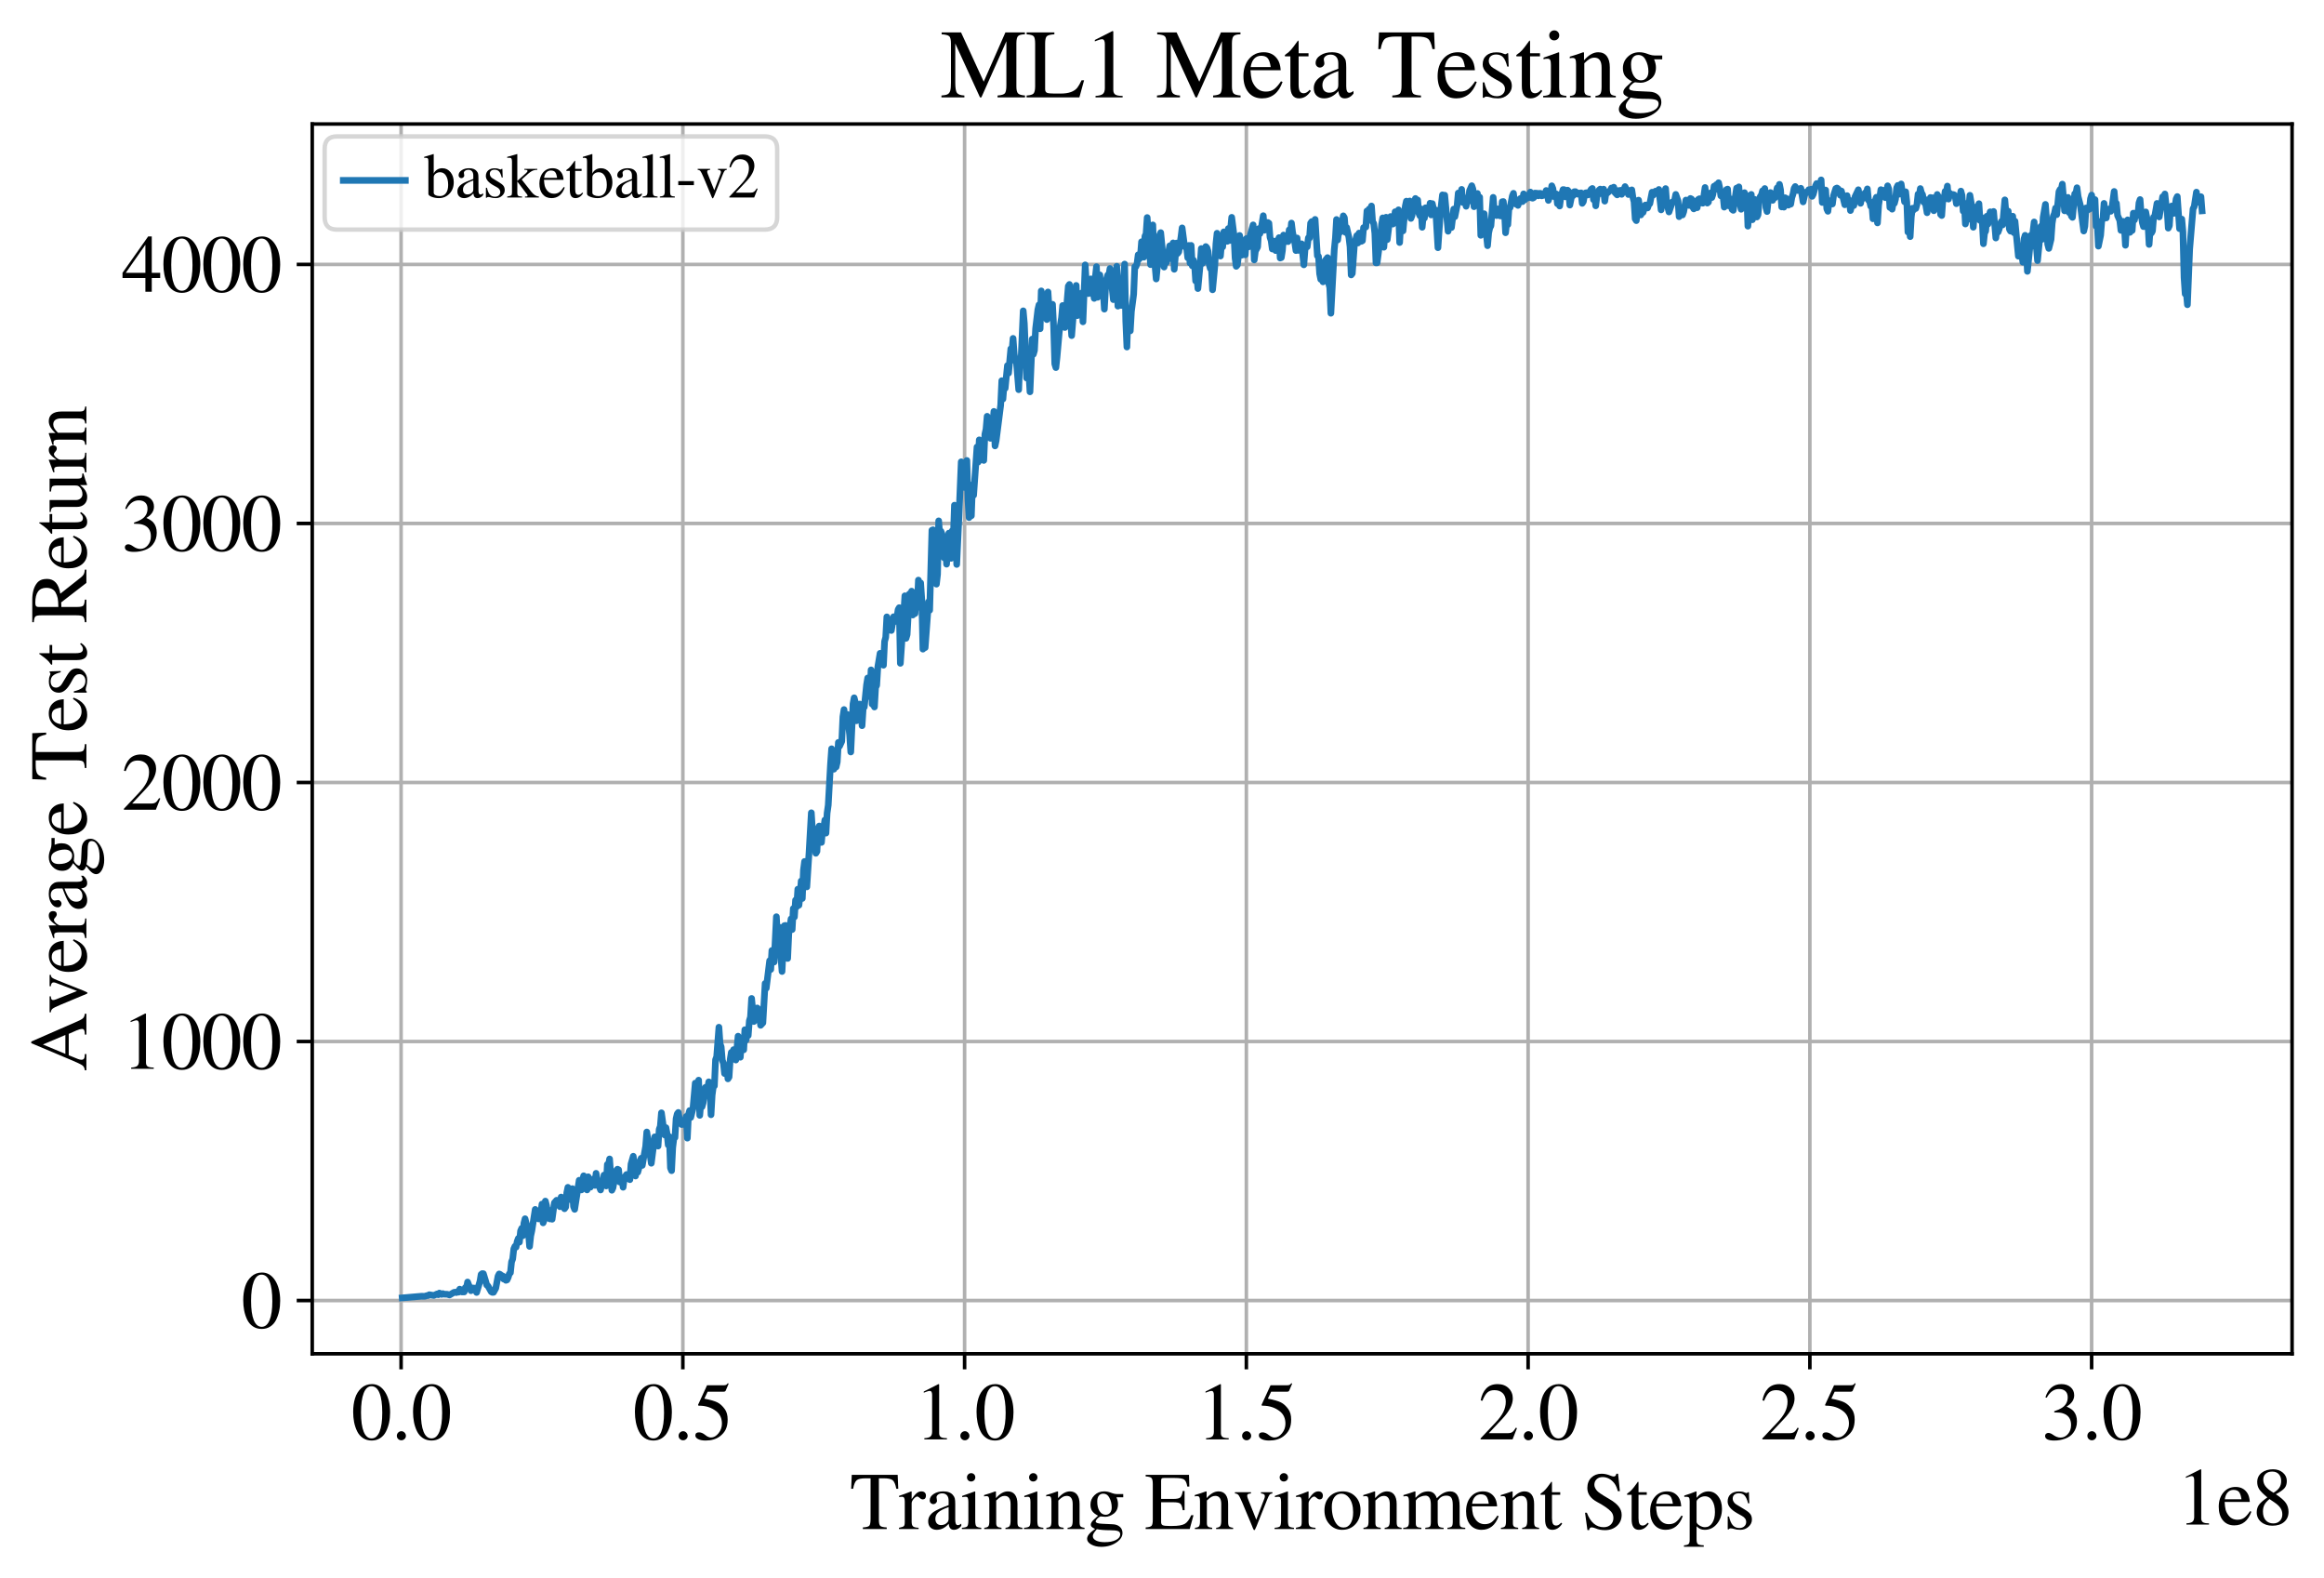 <?xml version="1.0" encoding="utf-8" standalone="no"?>
<!DOCTYPE svg PUBLIC "-//W3C//DTD SVG 1.1//EN"
  "http://www.w3.org/Graphics/SVG/1.1/DTD/svg11.dtd">
<svg xmlns:xlink="http://www.w3.org/1999/xlink" width="524pt" height="355.769pt" viewBox="0 0 524 355.769" xmlns="http://www.w3.org/2000/svg" version="1.1">
 <defs>
  <style type="text/css">*{stroke-linejoin: round; stroke-linecap: butt}</style>
 </defs>
 <g id="figure_1">
  <g id="patch_1">
   <path d="M 0 355.769 
L 524 355.769 
L 524 0 
L 0 0 
z
" style="fill: #ffffff"/>
  </g>
  <g id="axes_1">
   <g id="patch_2">
    <path d="M 70.4 305.152 
L 516.8 305.152 
L 516.8 27.952 
L 70.4 27.952 
z
" style="fill: #ffffff"/>
   </g>
   <g id="matplotlib.axis_1">
    <g id="xtick_1">
     <g id="line2d_1">
      <path d="M 90.437 305.152 
L 90.437 27.952 
" clip-path="url(#p313549e655)" style="fill: none; stroke: #b0b0b0; stroke-width: 0.8; stroke-linecap: square"/>
     </g>
     <g id="line2d_2">
      <defs>
       <path id="m5d7bd91790" d="M 0 0 
L 0 3.5 
" style="stroke: #000000; stroke-width: 0.8"/>
      </defs>
      <g>
       <use xlink:href="#m5d7bd91790" x="90.437" y="305.152" style="stroke: #000000; stroke-width: 0.8"/>
      </g>
     </g>
     <g id="text_1">
      <!-- 0.0 -->
      <g transform="translate(79.187 324.446)scale(0.18 -0.18)">
       <defs>
        <path id="STIXGeneral-Regular-30" d="M 3046 2112 
Q 3046 1683 2963 1302 
Q 2880 922 2717 602 
Q 2554 282 2266 96 
Q 1978 -90 1600 -90 
Q 1210 -90 915 108 
Q 621 307 461 640 
Q 301 973 227 1350 
Q 154 1728 154 2150 
Q 154 2746 301 3222 
Q 448 3699 790 4012 
Q 1133 4326 1626 4326 
Q 2253 4326 2649 3712 
Q 3046 3098 3046 2112 
z
M 2432 2080 
Q 2432 3091 2217 3625 
Q 2003 4160 1587 4160 
Q 1190 4160 979 3622 
Q 768 3085 768 2106 
Q 768 1120 979 598 
Q 1190 77 1600 77 
Q 2003 77 2217 598 
Q 2432 1120 2432 2080 
z
" transform="scale(0.016)"/>
        <path id="STIXGeneral-Regular-2e" d="M 1158 275 
Q 1158 134 1052 32 
Q 947 -70 800 -70 
Q 653 -70 550 32 
Q 448 134 448 281 
Q 448 429 553 534 
Q 659 640 806 640 
Q 947 640 1052 531 
Q 1158 422 1158 275 
z
" transform="scale(0.016)"/>
       </defs>
       <use xlink:href="#STIXGeneral-Regular-30"/>
       <use xlink:href="#STIXGeneral-Regular-2e" x="50"/>
       <use xlink:href="#STIXGeneral-Regular-30" x="75"/>
      </g>
     </g>
    </g>
    <g id="xtick_2">
     <g id="line2d_3">
      <path d="M 153.965 305.152 
L 153.965 27.952 
" clip-path="url(#p313549e655)" style="fill: none; stroke: #b0b0b0; stroke-width: 0.8; stroke-linecap: square"/>
     </g>
     <g id="line2d_4">
      <g>
       <use xlink:href="#m5d7bd91790" x="153.965" y="305.152" style="stroke: #000000; stroke-width: 0.8"/>
      </g>
     </g>
     <g id="text_2">
      <!-- 0.5 -->
      <g transform="translate(142.715 324.446)scale(0.18 -0.18)">
       <defs>
        <path id="STIXGeneral-Regular-35" d="M 2803 4358 
L 2573 3814 
Q 2534 3731 2400 3731 
L 1158 3731 
L 902 3187 
Q 1606 3053 1920 2896 
Q 2234 2739 2502 2368 
Q 2726 2061 2726 1555 
Q 2726 1094 2576 780 
Q 2426 467 2099 224 
Q 1664 -90 1011 -90 
Q 646 -90 422 19 
Q 198 128 198 307 
Q 198 550 486 550 
Q 717 550 960 352 
Q 1210 147 1414 147 
Q 1747 147 2012 480 
Q 2278 813 2278 1229 
Q 2278 1843 1850 2189 
Q 1293 2637 486 2637 
Q 410 2637 410 2688 
L 416 2720 
L 1114 4237 
L 2438 4237 
Q 2547 4237 2608 4269 
Q 2669 4301 2746 4403 
L 2803 4358 
z
" transform="scale(0.016)"/>
       </defs>
       <use xlink:href="#STIXGeneral-Regular-30"/>
       <use xlink:href="#STIXGeneral-Regular-2e" x="50"/>
       <use xlink:href="#STIXGeneral-Regular-35" x="75"/>
      </g>
     </g>
    </g>
    <g id="xtick_3">
     <g id="line2d_5">
      <path d="M 217.493 305.152 
L 217.493 27.952 
" clip-path="url(#p313549e655)" style="fill: none; stroke: #b0b0b0; stroke-width: 0.8; stroke-linecap: square"/>
     </g>
     <g id="line2d_6">
      <g>
       <use xlink:href="#m5d7bd91790" x="217.493" y="305.152" style="stroke: #000000; stroke-width: 0.8"/>
      </g>
     </g>
     <g id="text_3">
      <!-- 1.0 -->
      <g transform="translate(206.243 324.446)scale(0.18 -0.18)">
       <defs>
        <path id="STIXGeneral-Regular-31" d="M 2522 0 
L 755 0 
L 755 96 
Q 1107 115 1235 227 
Q 1363 339 1363 608 
L 1363 3482 
Q 1363 3795 1171 3795 
Q 1082 3795 883 3718 
L 710 3654 
L 710 3744 
L 1856 4326 
L 1914 4307 
L 1914 486 
Q 1914 275 2042 185 
Q 2170 96 2522 96 
L 2522 0 
z
" transform="scale(0.016)"/>
       </defs>
       <use xlink:href="#STIXGeneral-Regular-31"/>
       <use xlink:href="#STIXGeneral-Regular-2e" x="50"/>
       <use xlink:href="#STIXGeneral-Regular-30" x="75"/>
      </g>
     </g>
    </g>
    <g id="xtick_4">
     <g id="line2d_7">
      <path d="M 281.021 305.152 
L 281.021 27.952 
" clip-path="url(#p313549e655)" style="fill: none; stroke: #b0b0b0; stroke-width: 0.8; stroke-linecap: square"/>
     </g>
     <g id="line2d_8">
      <g>
       <use xlink:href="#m5d7bd91790" x="281.021" y="305.152" style="stroke: #000000; stroke-width: 0.8"/>
      </g>
     </g>
     <g id="text_4">
      <!-- 1.5 -->
      <g transform="translate(269.771 324.446)scale(0.18 -0.18)">
       <use xlink:href="#STIXGeneral-Regular-31"/>
       <use xlink:href="#STIXGeneral-Regular-2e" x="50"/>
       <use xlink:href="#STIXGeneral-Regular-35" x="75"/>
      </g>
     </g>
    </g>
    <g id="xtick_5">
     <g id="line2d_9">
      <path d="M 344.55 305.152 
L 344.55 27.952 
" clip-path="url(#p313549e655)" style="fill: none; stroke: #b0b0b0; stroke-width: 0.8; stroke-linecap: square"/>
     </g>
     <g id="line2d_10">
      <g>
       <use xlink:href="#m5d7bd91790" x="344.55" y="305.152" style="stroke: #000000; stroke-width: 0.8"/>
      </g>
     </g>
     <g id="text_5">
      <!-- 2.0 -->
      <g transform="translate(333.3 324.446)scale(0.18 -0.18)">
       <defs>
        <path id="STIXGeneral-Regular-32" d="M 3034 877 
L 2688 0 
L 186 0 
L 186 77 
L 1325 1286 
Q 1773 1754 1965 2144 
Q 2157 2534 2157 2950 
Q 2157 3379 1920 3616 
Q 1683 3853 1267 3853 
Q 922 3853 720 3673 
Q 518 3494 326 3021 
L 192 3053 
Q 301 3648 630 3987 
Q 960 4326 1523 4326 
Q 2054 4326 2380 4006 
Q 2707 3686 2707 3200 
Q 2707 2477 1888 1613 
L 832 486 
L 2330 486 
Q 2541 486 2665 569 
Q 2790 653 2944 915 
L 3034 877 
z
" transform="scale(0.016)"/>
       </defs>
       <use xlink:href="#STIXGeneral-Regular-32"/>
       <use xlink:href="#STIXGeneral-Regular-2e" x="50"/>
       <use xlink:href="#STIXGeneral-Regular-30" x="75"/>
      </g>
     </g>
    </g>
    <g id="xtick_6">
     <g id="line2d_11">
      <path d="M 408.078 305.152 
L 408.078 27.952 
" clip-path="url(#p313549e655)" style="fill: none; stroke: #b0b0b0; stroke-width: 0.8; stroke-linecap: square"/>
     </g>
     <g id="line2d_12">
      <g>
       <use xlink:href="#m5d7bd91790" x="408.078" y="305.152" style="stroke: #000000; stroke-width: 0.8"/>
      </g>
     </g>
     <g id="text_6">
      <!-- 2.5 -->
      <g transform="translate(396.828 324.446)scale(0.18 -0.18)">
       <use xlink:href="#STIXGeneral-Regular-32"/>
       <use xlink:href="#STIXGeneral-Regular-2e" x="50"/>
       <use xlink:href="#STIXGeneral-Regular-35" x="75"/>
      </g>
     </g>
    </g>
    <g id="xtick_7">
     <g id="line2d_13">
      <path d="M 471.606 305.152 
L 471.606 27.952 
" clip-path="url(#p313549e655)" style="fill: none; stroke: #b0b0b0; stroke-width: 0.8; stroke-linecap: square"/>
     </g>
     <g id="line2d_14">
      <g>
       <use xlink:href="#m5d7bd91790" x="471.606" y="305.152" style="stroke: #000000; stroke-width: 0.8"/>
      </g>
     </g>
     <g id="text_7">
      <!-- 3.0 -->
      <g transform="translate(460.356 324.446)scale(0.18 -0.18)">
       <defs>
        <path id="STIXGeneral-Regular-33" d="M 390 3264 
L 288 3290 
Q 435 3770 748 4048 
Q 1062 4326 1542 4326 
Q 1990 4326 2265 4083 
Q 2541 3840 2541 3450 
Q 2541 2925 1946 2566 
Q 2298 2413 2477 2227 
Q 2758 1914 2758 1402 
Q 2758 890 2464 506 
Q 2246 211 1840 60 
Q 1434 -90 979 -90 
Q 262 -90 262 275 
Q 262 378 339 442 
Q 416 506 525 506 
Q 685 506 915 339 
Q 1197 141 1466 141 
Q 1818 141 2058 425 
Q 2298 710 2298 1120 
Q 2298 1856 1632 2048 
Q 1434 2112 979 2112 
L 979 2202 
Q 1338 2323 1517 2432 
Q 2035 2726 2035 3290 
Q 2035 3610 1852 3776 
Q 1670 3942 1344 3942 
Q 768 3942 390 3264 
z
" transform="scale(0.016)"/>
       </defs>
       <use xlink:href="#STIXGeneral-Regular-33"/>
       <use xlink:href="#STIXGeneral-Regular-2e" x="50"/>
       <use xlink:href="#STIXGeneral-Regular-30" x="75"/>
      </g>
     </g>
    </g>
    <g id="text_8">
     <!-- Training Environment Steps -->
     <g transform="translate(191.605 344.646)scale(0.18 -0.18)">
      <defs>
       <path id="STIXGeneral-Regular-54" d="M 3795 3149 
L 3642 3149 
Q 3539 3674 3353 3821 
Q 3168 3968 2656 3968 
L 2278 3968 
L 2278 710 
Q 2278 346 2387 243 
Q 2496 141 2893 122 
L 2893 0 
L 1024 0 
L 1024 122 
Q 1427 147 1526 256 
Q 1626 365 1626 787 
L 1626 3968 
L 1242 3968 
Q 723 3968 540 3817 
Q 358 3667 262 3149 
L 109 3149 
L 154 4237 
L 3750 4237 
L 3795 3149 
z
" transform="scale(0.016)"/>
       <path id="STIXGeneral-Regular-72" d="M 1024 2931 
L 1024 2342 
Q 1267 2688 1430 2816 
Q 1594 2944 1792 2944 
Q 1958 2944 2051 2854 
Q 2144 2765 2144 2605 
Q 2144 2470 2077 2393 
Q 2010 2317 1894 2317 
Q 1773 2317 1638 2445 
Q 1536 2541 1472 2541 
Q 1338 2541 1181 2355 
Q 1024 2170 1024 2016 
L 1024 576 
Q 1024 301 1133 205 
Q 1242 109 1568 96 
L 1568 0 
L 32 0 
L 32 96 
Q 339 154 412 224 
Q 486 294 486 538 
L 486 2138 
Q 486 2349 438 2435 
Q 390 2522 269 2522 
Q 166 2522 45 2496 
L 45 2598 
Q 448 2726 992 2944 
L 1024 2931 
z
" transform="scale(0.016)"/>
       <path id="STIXGeneral-Regular-61" d="M 2829 422 
L 2829 243 
Q 2586 -64 2253 -64 
Q 1888 -64 1843 403 
L 1837 403 
Q 1427 -64 909 -64 
Q 608 -64 422 112 
Q 237 288 237 602 
Q 237 1050 685 1350 
Q 992 1555 1837 1869 
L 1837 2214 
Q 1837 2502 1699 2646 
Q 1562 2790 1338 2790 
Q 1146 2790 1018 2697 
Q 890 2605 890 2477 
Q 890 2419 909 2348 
Q 928 2278 928 2208 
Q 928 2112 841 2029 
Q 755 1946 634 1946 
Q 525 1946 441 2029 
Q 358 2112 358 2240 
Q 358 2547 685 2752 
Q 986 2944 1421 2944 
Q 1939 2944 2176 2656 
Q 2291 2522 2323 2384 
Q 2355 2246 2355 1946 
L 2355 723 
Q 2355 301 2554 301 
Q 2682 301 2829 422 
z
M 1837 813 
L 1837 1715 
Q 1248 1510 1018 1293 
Q 800 1094 800 800 
Q 800 557 921 432 
Q 1043 307 1242 307 
Q 1453 307 1613 410 
Q 1747 506 1792 589 
Q 1837 672 1837 813 
z
" transform="scale(0.016)"/>
       <path id="STIXGeneral-Regular-69" d="M 1152 4045 
Q 1152 3904 1056 3811 
Q 960 3718 819 3718 
Q 685 3718 592 3811 
Q 499 3904 499 4045 
Q 499 4179 595 4275 
Q 691 4371 826 4371 
Q 966 4371 1059 4275 
Q 1152 4179 1152 4045 
z
M 1619 0 
L 102 0 
L 102 96 
Q 435 115 521 211 
Q 608 307 608 666 
L 608 2118 
Q 608 2342 563 2432 
Q 518 2522 397 2522 
Q 243 2522 128 2490 
L 128 2592 
L 1120 2944 
L 1146 2918 
L 1146 672 
Q 1146 314 1226 218 
Q 1306 122 1619 96 
L 1619 0 
z
" transform="scale(0.016)"/>
       <path id="STIXGeneral-Regular-6e" d="M 3104 0 
L 1773 0 
L 1779 96 
Q 2016 115 2096 233 
Q 2176 352 2176 672 
L 2176 1946 
Q 2176 2592 1709 2592 
Q 1549 2592 1408 2515 
Q 1267 2438 1050 2227 
L 1050 461 
Q 1050 269 1136 192 
Q 1222 115 1466 96 
L 1466 0 
L 115 0 
L 115 96 
Q 358 115 435 214 
Q 512 314 512 602 
L 512 2157 
Q 512 2394 467 2483 
Q 422 2573 288 2573 
Q 160 2573 102 2547 
L 102 2656 
Q 550 2784 979 2944 
L 1030 2925 
L 1030 2426 
L 1037 2426 
Q 1491 2944 1958 2944 
Q 2323 2944 2518 2688 
Q 2714 2432 2714 1958 
L 2714 544 
Q 2714 288 2790 205 
Q 2867 122 3104 96 
L 3104 0 
z
" transform="scale(0.016)"/>
       <path id="STIXGeneral-Regular-67" d="M 3008 2483 
L 2477 2483 
Q 2598 2208 2598 1946 
Q 2598 1453 2265 1203 
Q 1933 954 1600 954 
Q 1530 954 1357 973 
L 1235 986 
Q 1107 947 979 812 
Q 851 678 851 582 
Q 851 435 1350 410 
L 2176 371 
Q 2528 358 2739 172 
Q 2950 -13 2950 -314 
Q 2950 -685 2566 -986 
Q 2035 -1395 1286 -1395 
Q 826 -1395 502 -1212 
Q 179 -1030 179 -774 
Q 179 -595 320 -419 
Q 461 -243 806 6 
Q 602 102 534 172 
Q 467 243 467 346 
Q 467 531 762 787 
Q 909 915 1037 1043 
Q 717 1203 579 1401 
Q 442 1600 442 1901 
Q 442 2336 752 2640 
Q 1062 2944 1510 2944 
Q 1766 2944 2022 2848 
L 2163 2797 
Q 2349 2733 2515 2733 
L 3008 2733 
L 3008 2483 
z
M 973 2163 
L 973 2144 
Q 973 1683 1155 1398 
Q 1338 1114 1632 1114 
Q 1850 1114 1978 1270 
Q 2106 1427 2106 1690 
Q 2106 2112 1914 2464 
Q 1754 2765 1446 2765 
Q 1222 2765 1097 2605 
Q 973 2445 973 2163 
z
M 2771 -410 
Q 2771 -230 2595 -163 
Q 2419 -96 1978 -96 
Q 1344 -96 941 -13 
Q 749 -243 688 -348 
Q 627 -454 627 -563 
Q 627 -774 880 -902 
Q 1133 -1030 1555 -1030 
Q 2099 -1030 2435 -860 
Q 2771 -691 2771 -410 
z
" transform="scale(0.016)"/>
       <path id="STIXGeneral-Regular-20" transform="scale(0.016)"/>
       <path id="STIXGeneral-Regular-45" d="M 3821 1082 
L 3526 0 
L 77 0 
L 77 122 
Q 442 147 538 252 
Q 634 358 634 730 
L 634 3520 
Q 634 3878 534 3987 
Q 435 4096 77 4115 
L 77 4237 
L 3469 4237 
L 3494 3322 
L 3334 3322 
Q 3264 3750 3085 3872 
Q 2906 3994 2349 3994 
L 1510 3994 
Q 1370 3994 1328 3952 
Q 1286 3910 1286 3763 
L 1286 2355 
L 2253 2355 
Q 2656 2355 2787 2470 
Q 2918 2586 2976 2970 
L 3123 2970 
L 3123 1472 
L 2976 1472 
Q 2918 1875 2790 1984 
Q 2662 2093 2253 2093 
L 1286 2093 
L 1286 538 
Q 1286 346 1420 291 
Q 1555 237 1933 237 
L 2163 237 
Q 2848 237 3136 403 
Q 3424 570 3642 1082 
L 3821 1082 
z
" transform="scale(0.016)"/>
       <path id="STIXGeneral-Regular-76" d="M 3053 2880 
L 3053 2784 
Q 2906 2771 2835 2688 
Q 2765 2605 2637 2285 
L 1818 230 
Q 1690 -90 1638 -90 
Q 1587 -90 1523 77 
Q 1510 96 1497 141 
Q 1485 186 1472 211 
L 704 2048 
Q 499 2534 403 2652 
Q 307 2771 122 2784 
L 122 2880 
L 1376 2880 
L 1376 2784 
Q 1210 2771 1146 2732 
Q 1082 2694 1082 2611 
Q 1082 2509 1139 2368 
L 1792 730 
L 2426 2387 
Q 2464 2483 2464 2579 
Q 2464 2758 2163 2784 
L 2163 2880 
L 3053 2880 
z
" transform="scale(0.016)"/>
       <path id="STIXGeneral-Regular-6f" d="M 3008 1478 
Q 3008 806 2608 371 
Q 2208 -64 1568 -64 
Q 979 -64 582 368 
Q 186 800 186 1459 
Q 186 2125 582 2534 
Q 979 2944 1626 2944 
Q 2221 2944 2614 2537 
Q 3008 2131 3008 1478 
z
M 2432 1306 
Q 2432 2035 2112 2445 
Q 1856 2765 1504 2765 
Q 1171 2765 966 2493 
Q 762 2221 762 1747 
Q 762 928 1101 435 
Q 1318 115 1677 115 
Q 2029 115 2230 432 
Q 2432 749 2432 1306 
z
" transform="scale(0.016)"/>
       <path id="STIXGeneral-Regular-6d" d="M 4960 0 
L 3565 0 
L 3565 96 
Q 3834 122 3907 208 
Q 3981 294 3981 576 
L 3981 1894 
Q 3981 2278 3869 2444 
Q 3757 2611 3488 2611 
Q 3264 2611 3107 2521 
Q 2950 2432 2803 2221 
L 2803 608 
Q 2803 301 2896 201 
Q 2989 102 3264 96 
L 3264 0 
L 1830 0 
L 1830 96 
Q 2112 115 2189 188 
Q 2266 262 2266 550 
L 2266 1901 
Q 2266 2611 1850 2611 
Q 1670 2611 1468 2531 
Q 1267 2451 1171 2336 
Q 1088 2240 1088 2227 
L 1088 448 
Q 1088 243 1177 176 
Q 1267 109 1523 96 
L 1523 0 
L 102 0 
L 102 96 
Q 371 102 460 195 
Q 550 288 550 563 
L 550 2150 
Q 550 2387 499 2480 
Q 448 2573 326 2573 
Q 230 2573 122 2547 
L 122 2656 
Q 557 2778 1011 2944 
L 1062 2925 
L 1062 2451 
L 1075 2451 
Q 1363 2752 1584 2848 
Q 1805 2944 2054 2944 
Q 2560 2944 2733 2406 
Q 3232 2944 3776 2944 
Q 4518 2944 4518 1792 
L 4518 493 
Q 4518 282 4582 202 
Q 4646 122 4794 109 
L 4960 96 
L 4960 0 
z
" transform="scale(0.016)"/>
       <path id="STIXGeneral-Regular-65" d="M 2611 1050 
L 2714 1005 
Q 2330 -64 1376 -64 
Q 813 -64 486 329 
Q 160 723 160 1389 
Q 160 2074 525 2509 
Q 890 2944 1485 2944 
Q 2061 2944 2374 2502 
Q 2560 2246 2592 1773 
L 621 1773 
Q 646 1370 700 1158 
Q 755 947 915 730 
Q 1184 378 1626 378 
Q 1939 378 2153 531 
Q 2368 685 2611 1050 
z
M 634 1978 
L 1939 1978 
Q 1882 2381 1750 2547 
Q 1619 2714 1312 2714 
Q 1043 2714 864 2525 
Q 685 2336 634 1978 
z
" transform="scale(0.016)"/>
       <path id="STIXGeneral-Regular-74" d="M 1702 493 
L 1786 422 
Q 1478 -64 1011 -64 
Q 448 -64 448 749 
L 448 2675 
L 109 2675 
Q 83 2694 83 2720 
Q 83 2771 192 2842 
Q 435 2982 813 3526 
Q 826 3546 874 3606 
Q 922 3667 941 3706 
Q 986 3706 986 3622 
L 986 2880 
L 1632 2880 
L 1632 2675 
L 986 2675 
L 986 845 
Q 986 538 1062 403 
Q 1139 269 1318 269 
Q 1510 269 1702 493 
z
" transform="scale(0.016)"/>
       <path id="STIXGeneral-Regular-53" d="M 3002 2963 
L 2842 2963 
Q 2733 3360 2579 3565 
Q 2189 4064 1651 4064 
Q 1357 4064 1181 3894 
Q 1005 3725 1005 3456 
Q 1005 3328 1069 3206 
Q 1133 3085 1206 2998 
Q 1280 2912 1465 2784 
Q 1651 2656 1766 2589 
Q 1882 2522 2150 2362 
Q 2669 2061 2905 1763 
Q 3142 1466 3142 1107 
Q 3142 576 2771 243 
Q 2400 -90 1837 -90 
Q 1421 -90 1082 58 
Q 915 128 781 128 
Q 704 128 653 70 
Q 602 13 602 -83 
L 461 -83 
L 275 1274 
L 416 1274 
Q 845 141 1734 141 
Q 2074 141 2285 342 
Q 2496 544 2496 858 
Q 2496 1158 2310 1363 
Q 2003 1696 1235 2106 
Q 454 2522 454 3206 
Q 454 3718 768 4022 
Q 1082 4326 1568 4326 
Q 1907 4326 2240 4186 
Q 2413 4109 2522 4109 
Q 2688 4109 2726 4326 
L 2861 4326 
L 3002 2963 
z
" transform="scale(0.016)"/>
       <path id="STIXGeneral-Regular-70" d="M 1018 2931 
L 1018 2438 
Q 1421 2944 1939 2944 
Q 2406 2944 2707 2560 
Q 3008 2176 3008 1581 
Q 3008 883 2621 409 
Q 2234 -64 1664 -64 
Q 1466 -64 1328 -6 
Q 1190 51 1018 211 
L 1018 -794 
Q 1018 -1094 1120 -1180 
Q 1222 -1267 1581 -1274 
L 1581 -1389 
L 32 -1389 
L 32 -1280 
Q 314 -1254 397 -1171 
Q 480 -1088 480 -838 
L 480 2157 
Q 480 2381 429 2451 
Q 378 2522 218 2522 
Q 115 2522 58 2515 
L 58 2618 
Q 506 2752 979 2944 
L 1018 2931 
z
M 1018 2138 
L 1018 563 
Q 1018 422 1238 281 
Q 1459 141 1683 141 
Q 2029 141 2243 467 
Q 2458 794 2458 1325 
Q 2458 1888 2243 2224 
Q 2029 2560 1670 2560 
Q 1446 2560 1232 2419 
Q 1018 2278 1018 2138 
z
" transform="scale(0.016)"/>
       <path id="STIXGeneral-Regular-73" d="M 998 1926 
L 1664 1523 
Q 1984 1331 2105 1164 
Q 2227 998 2227 736 
Q 2227 416 1961 176 
Q 1696 -64 1331 -64 
Q 1030 -64 864 -6 
Q 691 51 570 51 
Q 461 51 416 -26 
L 333 -26 
L 333 979 
L 435 979 
Q 538 512 730 294 
Q 922 77 1248 77 
Q 1485 77 1632 211 
Q 1779 346 1779 550 
Q 1779 845 1440 1030 
L 1094 1222 
Q 326 1651 326 2150 
Q 326 2522 566 2730 
Q 806 2938 1210 2938 
Q 1491 2938 1638 2867 
Q 1754 2816 1818 2816 
Q 1862 2816 1920 2880 
L 1990 2880 
L 2022 2010 
L 1926 2010 
Q 1818 2445 1654 2621 
Q 1491 2797 1203 2797 
Q 986 2797 854 2688 
Q 723 2579 723 2362 
Q 723 2253 796 2128 
Q 870 2003 998 1926 
z
" transform="scale(0.016)"/>
      </defs>
      <use xlink:href="#STIXGeneral-Regular-54"/>
      <use xlink:href="#STIXGeneral-Regular-72" x="61.1"/>
      <use xlink:href="#STIXGeneral-Regular-61" x="94.4"/>
      <use xlink:href="#STIXGeneral-Regular-69" x="138.8"/>
      <use xlink:href="#STIXGeneral-Regular-6e" x="166.6"/>
      <use xlink:href="#STIXGeneral-Regular-69" x="216.6"/>
      <use xlink:href="#STIXGeneral-Regular-6e" x="244.4"/>
      <use xlink:href="#STIXGeneral-Regular-67" x="294.4"/>
      <use xlink:href="#STIXGeneral-Regular-20" x="344.4"/>
      <use xlink:href="#STIXGeneral-Regular-45" x="369.4"/>
      <use xlink:href="#STIXGeneral-Regular-6e" x="430.5"/>
      <use xlink:href="#STIXGeneral-Regular-76" x="480.5"/>
      <use xlink:href="#STIXGeneral-Regular-69" x="530.5"/>
      <use xlink:href="#STIXGeneral-Regular-72" x="558.3"/>
      <use xlink:href="#STIXGeneral-Regular-6f" x="591.6"/>
      <use xlink:href="#STIXGeneral-Regular-6e" x="641.6"/>
      <use xlink:href="#STIXGeneral-Regular-6d" x="691.6"/>
      <use xlink:href="#STIXGeneral-Regular-65" x="769.4"/>
      <use xlink:href="#STIXGeneral-Regular-6e" x="813.8"/>
      <use xlink:href="#STIXGeneral-Regular-74" x="863.8"/>
      <use xlink:href="#STIXGeneral-Regular-20" x="891.6"/>
      <use xlink:href="#STIXGeneral-Regular-53" x="916.6"/>
      <use xlink:href="#STIXGeneral-Regular-74" x="972.2"/>
      <use xlink:href="#STIXGeneral-Regular-65" x="1000"/>
      <use xlink:href="#STIXGeneral-Regular-70" x="1044.4"/>
      <use xlink:href="#STIXGeneral-Regular-73" x="1094.4"/>
     </g>
    </g>
    <g id="text_9">
     <!-- 1e8 -->
     <g transform="translate(490.807 343.646)scale(0.18 -0.18)">
      <defs>
       <path id="STIXGeneral-Regular-38" d="M 2848 992 
Q 2848 499 2505 204 
Q 2163 -90 1587 -90 
Q 1050 -90 704 204 
Q 358 499 358 954 
Q 358 1293 524 1533 
Q 691 1773 1190 2125 
Q 710 2522 553 2765 
Q 397 3008 397 3328 
Q 397 3782 745 4054 
Q 1094 4326 1638 4326 
Q 2106 4326 2410 4060 
Q 2714 3795 2714 3411 
Q 2714 3059 2531 2848 
Q 2349 2637 1856 2374 
Q 2432 1990 2640 1689 
Q 2848 1389 2848 992 
z
M 2272 3411 
Q 2272 3744 2086 3945 
Q 1901 4147 1574 4147 
Q 1248 4147 1059 3977 
Q 870 3808 870 3513 
Q 870 3219 1059 2979 
Q 1248 2739 1670 2490 
Q 1997 2682 2134 2896 
Q 2272 3110 2272 3411 
z
M 1734 1741 
L 1357 1997 
Q 1075 1766 960 1545 
Q 845 1325 845 1011 
Q 845 576 1065 333 
Q 1286 90 1658 90 
Q 1971 90 2166 285 
Q 2362 480 2362 794 
Q 2362 1082 2214 1299 
Q 2067 1517 1734 1741 
z
" transform="scale(0.016)"/>
      </defs>
      <use xlink:href="#STIXGeneral-Regular-31"/>
      <use xlink:href="#STIXGeneral-Regular-65" x="50"/>
      <use xlink:href="#STIXGeneral-Regular-38" x="94.4"/>
     </g>
    </g>
   </g>
   <g id="matplotlib.axis_2">
    <g id="ytick_1">
     <g id="line2d_15">
      <path d="M 70.4 293.146 
L 516.8 293.146 
" clip-path="url(#p313549e655)" style="fill: none; stroke: #b0b0b0; stroke-width: 0.8; stroke-linecap: square"/>
     </g>
     <g id="line2d_16">
      <defs>
       <path id="m9d7cfda1e6" d="M 0 0 
L -3.5 0 
" style="stroke: #000000; stroke-width: 0.8"/>
      </defs>
      <g>
       <use xlink:href="#m9d7cfda1e6" x="70.4" y="293.146" style="stroke: #000000; stroke-width: 0.8"/>
      </g>
     </g>
     <g id="text_10">
      <!-- 0 -->
      <g transform="translate(54.4 299.293)scale(0.18 -0.18)">
       <use xlink:href="#STIXGeneral-Regular-30"/>
      </g>
     </g>
    </g>
    <g id="ytick_2">
     <g id="line2d_17">
      <path d="M 70.4 234.761 
L 516.8 234.761 
" clip-path="url(#p313549e655)" style="fill: none; stroke: #b0b0b0; stroke-width: 0.8; stroke-linecap: square"/>
     </g>
     <g id="line2d_18">
      <g>
       <use xlink:href="#m9d7cfda1e6" x="70.4" y="234.761" style="stroke: #000000; stroke-width: 0.8"/>
      </g>
     </g>
     <g id="text_11">
      <!-- 1000 -->
      <g transform="translate(27.4 240.908)scale(0.18 -0.18)">
       <use xlink:href="#STIXGeneral-Regular-31"/>
       <use xlink:href="#STIXGeneral-Regular-30" x="50"/>
       <use xlink:href="#STIXGeneral-Regular-30" x="100"/>
       <use xlink:href="#STIXGeneral-Regular-30" x="150"/>
      </g>
     </g>
    </g>
    <g id="ytick_3">
     <g id="line2d_19">
      <path d="M 70.4 176.376 
L 516.8 176.376 
" clip-path="url(#p313549e655)" style="fill: none; stroke: #b0b0b0; stroke-width: 0.8; stroke-linecap: square"/>
     </g>
     <g id="line2d_20">
      <g>
       <use xlink:href="#m9d7cfda1e6" x="70.4" y="176.376" style="stroke: #000000; stroke-width: 0.8"/>
      </g>
     </g>
     <g id="text_12">
      <!-- 2000 -->
      <g transform="translate(27.4 182.523)scale(0.18 -0.18)">
       <use xlink:href="#STIXGeneral-Regular-32"/>
       <use xlink:href="#STIXGeneral-Regular-30" x="50"/>
       <use xlink:href="#STIXGeneral-Regular-30" x="100"/>
       <use xlink:href="#STIXGeneral-Regular-30" x="150"/>
      </g>
     </g>
    </g>
    <g id="ytick_4">
     <g id="line2d_21">
      <path d="M 70.4 117.991 
L 516.8 117.991 
" clip-path="url(#p313549e655)" style="fill: none; stroke: #b0b0b0; stroke-width: 0.8; stroke-linecap: square"/>
     </g>
     <g id="line2d_22">
      <g>
       <use xlink:href="#m9d7cfda1e6" x="70.4" y="117.991" style="stroke: #000000; stroke-width: 0.8"/>
      </g>
     </g>
     <g id="text_13">
      <!-- 3000 -->
      <g transform="translate(27.4 124.138)scale(0.18 -0.18)">
       <use xlink:href="#STIXGeneral-Regular-33"/>
       <use xlink:href="#STIXGeneral-Regular-30" x="50"/>
       <use xlink:href="#STIXGeneral-Regular-30" x="100"/>
       <use xlink:href="#STIXGeneral-Regular-30" x="150"/>
      </g>
     </g>
    </g>
    <g id="ytick_5">
     <g id="line2d_23">
      <path d="M 70.4 59.606 
L 516.8 59.606 
" clip-path="url(#p313549e655)" style="fill: none; stroke: #b0b0b0; stroke-width: 0.8; stroke-linecap: square"/>
     </g>
     <g id="line2d_24">
      <g>
       <use xlink:href="#m9d7cfda1e6" x="70.4" y="59.606" style="stroke: #000000; stroke-width: 0.8"/>
      </g>
     </g>
     <g id="text_14">
      <!-- 4000 -->
      <g transform="translate(27.4 65.753)scale(0.18 -0.18)">
       <defs>
        <path id="STIXGeneral-Regular-34" d="M 3027 1069 
L 2368 1069 
L 2368 0 
L 1869 0 
L 1869 1069 
L 77 1069 
L 77 1478 
L 2086 4326 
L 2368 4326 
L 2368 1478 
L 3027 1478 
L 3027 1069 
z
M 1869 1478 
L 1869 3674 
L 333 1478 
L 1869 1478 
z
" transform="scale(0.016)"/>
       </defs>
       <use xlink:href="#STIXGeneral-Regular-34"/>
       <use xlink:href="#STIXGeneral-Regular-30" x="50"/>
       <use xlink:href="#STIXGeneral-Regular-30" x="100"/>
       <use xlink:href="#STIXGeneral-Regular-30" x="150"/>
      </g>
     </g>
    </g>
    <g id="text_15">
     <!-- Average Test Return -->
     <g transform="translate(19.477 241.533)rotate(-90)scale(0.18 -0.18)">
      <defs>
       <path id="STIXGeneral-Regular-41" d="M 4525 0 
L 2893 0 
L 2893 122 
Q 3149 122 3245 179 
Q 3334 224 3334 333 
Q 3334 499 3213 781 
L 2950 1382 
L 1274 1382 
L 979 653 
Q 922 506 922 384 
Q 922 237 1027 179 
Q 1133 122 1370 122 
L 1370 0 
L 96 0 
L 96 122 
Q 365 147 486 316 
Q 608 486 902 1190 
L 2221 4314 
L 2349 4314 
L 3923 710 
Q 4064 378 4176 262 
Q 4288 147 4525 122 
L 4525 0 
z
M 2861 1645 
L 2118 3405 
L 1382 1645 
L 2861 1645 
z
" transform="scale(0.016)"/>
       <path id="STIXGeneral-Regular-52" d="M 4224 0 
L 3187 0 
L 1664 1971 
L 1306 1958 
L 1306 717 
Q 1306 352 1405 249 
Q 1504 147 1875 122 
L 1875 0 
L 109 0 
L 109 122 
Q 474 154 563 262 
Q 653 371 653 794 
L 653 3526 
Q 653 3885 563 3987 
Q 474 4090 109 4115 
L 109 4237 
L 1850 4237 
Q 2726 4237 3187 3859 
Q 3501 3603 3501 3091 
Q 3501 2221 2342 2042 
L 3622 422 
Q 3757 256 3878 198 
Q 4000 141 4224 122 
L 4224 0 
z
M 1306 3731 
L 1306 2195 
Q 1766 2202 1990 2246 
Q 2214 2291 2438 2413 
Q 2803 2618 2803 3142 
Q 2803 4000 1632 4000 
Q 1459 4000 1382 3945 
Q 1306 3891 1306 3731 
z
" transform="scale(0.016)"/>
       <path id="STIXGeneral-Regular-75" d="M 3072 320 
L 3072 230 
Q 2573 96 2195 -58 
L 2163 -38 
L 2163 486 
L 2150 486 
Q 1747 -64 1235 -64 
Q 870 -64 662 160 
Q 454 384 454 755 
L 454 2362 
Q 454 2598 371 2688 
Q 288 2778 58 2790 
L 58 2880 
L 992 2880 
L 992 813 
Q 992 595 1123 451 
Q 1254 307 1446 307 
Q 1760 307 1984 506 
Q 2067 582 2099 649 
Q 2131 717 2131 877 
L 2131 2355 
Q 2131 2605 2041 2678 
Q 1952 2752 1658 2771 
L 1658 2880 
L 2669 2880 
L 2669 685 
Q 2669 461 2742 390 
Q 2816 320 3034 320 
L 3072 320 
z
" transform="scale(0.016)"/>
      </defs>
      <use xlink:href="#STIXGeneral-Regular-41"/>
      <use xlink:href="#STIXGeneral-Regular-76" x="72.2"/>
      <use xlink:href="#STIXGeneral-Regular-65" x="122.2"/>
      <use xlink:href="#STIXGeneral-Regular-72" x="166.6"/>
      <use xlink:href="#STIXGeneral-Regular-61" x="199.9"/>
      <use xlink:href="#STIXGeneral-Regular-67" x="244.3"/>
      <use xlink:href="#STIXGeneral-Regular-65" x="294.3"/>
      <use xlink:href="#STIXGeneral-Regular-20" x="338.7"/>
      <use xlink:href="#STIXGeneral-Regular-54" x="363.7"/>
      <use xlink:href="#STIXGeneral-Regular-65" x="424.8"/>
      <use xlink:href="#STIXGeneral-Regular-73" x="469.2"/>
      <use xlink:href="#STIXGeneral-Regular-74" x="508.1"/>
      <use xlink:href="#STIXGeneral-Regular-20" x="535.9"/>
      <use xlink:href="#STIXGeneral-Regular-52" x="560.9"/>
      <use xlink:href="#STIXGeneral-Regular-65" x="627.6"/>
      <use xlink:href="#STIXGeneral-Regular-74" x="672"/>
      <use xlink:href="#STIXGeneral-Regular-75" x="699.8"/>
      <use xlink:href="#STIXGeneral-Regular-72" x="749.8"/>
      <use xlink:href="#STIXGeneral-Regular-6e" x="783.1"/>
     </g>
    </g>
   </g>
   <g id="line2d_25">
    <path d="M 90.691 292.552 
L 95.011 292.178 
L 95.773 292.191 
L 96.281 292.029 
L 96.536 292.03 
L 96.79 291.835 
L 97.806 292.006 
L 98.568 291.661 
L 98.823 291.836 
L 99.077 291.465 
L 99.585 291.763 
L 99.839 291.587 
L 100.093 291.711 
L 100.855 291.738 
L 101.364 291.897 
L 102.38 291.295 
L 102.634 291.266 
L 102.888 291.354 
L 103.142 291.134 
L 103.397 291.262 
L 103.651 290.58 
L 103.905 290.712 
L 104.159 291.216 
L 104.667 291.21 
L 104.921 290.216 
L 105.175 290.307 
L 105.429 288.975 
L 105.938 290.285 
L 106.192 290.933 
L 106.446 290.314 
L 106.954 290.348 
L 107.462 291.33 
L 108.225 288.795 
L 108.479 287.27 
L 108.733 287.077 
L 108.987 287.099 
L 109.495 288.753 
L 109.749 289.659 
L 110.003 289.83 
L 110.766 291.175 
L 111.02 291.312 
L 111.274 291.297 
L 111.782 290.371 
L 112.29 287.663 
L 112.545 287.157 
L 112.799 287.272 
L 113.053 287.714 
L 113.307 287.585 
L 113.561 288.311 
L 113.815 287.837 
L 114.069 288.593 
L 114.323 288.507 
L 114.578 287.955 
L 114.832 287.127 
L 115.086 286.89 
L 115.34 284.434 
L 115.594 283.774 
L 115.848 281.503 
L 116.102 280.925 
L 116.356 281.119 
L 116.61 279.832 
L 116.865 279.141 
L 117.119 279.989 
L 117.373 277.469 
L 117.627 276.879 
L 117.881 278.541 
L 118.135 275.702 
L 118.389 274.711 
L 119.152 277.832 
L 119.406 280.951 
L 119.66 278.59 
L 119.914 277.419 
L 120.676 272.606 
L 120.93 274.046 
L 121.184 273.622 
L 121.439 274.75 
L 121.693 273.296 
L 121.947 273.364 
L 122.201 271.406 
L 122.455 275.64 
L 122.709 274.981 
L 122.963 270.734 
L 123.217 271.715 
L 123.471 273.55 
L 123.726 273.871 
L 123.98 274.751 
L 124.234 272.832 
L 124.488 274.823 
L 124.996 271.119 
L 125.504 270.547 
L 125.758 271.199 
L 126.013 270.886 
L 126.267 271.996 
L 126.521 269.82 
L 127.283 272.457 
L 127.537 272.093 
L 127.791 268.847 
L 128.045 267.632 
L 128.3 269.658 
L 128.554 269.346 
L 128.808 270.474 
L 129.062 267.928 
L 129.316 271.959 
L 129.57 272.593 
L 130.587 266.038 
L 130.841 267.836 
L 131.095 268.216 
L 131.349 266.077 
L 131.603 265.032 
L 131.857 265.631 
L 132.365 268.218 
L 132.62 265.251 
L 132.874 266.97 
L 133.128 267.598 
L 133.89 265.685 
L 134.144 267.194 
L 134.398 264.472 
L 134.652 266.015 
L 134.907 266.183 
L 135.161 267.59 
L 135.415 268.231 
L 135.669 266.817 
L 135.923 266.958 
L 136.177 264.878 
L 136.431 265.874 
L 136.685 267.322 
L 136.939 262.468 
L 137.194 262.601 
L 137.448 261.231 
L 137.956 268.291 
L 138.21 267.735 
L 138.718 264.928 
L 138.972 263.846 
L 139.226 263.543 
L 139.481 263.677 
L 139.735 266.44 
L 139.989 265.378 
L 140.243 265.67 
L 140.497 267.617 
L 140.751 265.516 
L 141.259 264.741 
L 141.513 265.675 
L 141.768 265.194 
L 142.022 265.903 
L 142.276 262.402 
L 142.784 260.628 
L 143.292 265.083 
L 143.546 262.666 
L 143.8 264.233 
L 144.055 263.302 
L 144.309 261.659 
L 144.563 261.081 
L 144.817 262.693 
L 145.579 258.404 
L 145.833 255.156 
L 146.85 262.206 
L 147.612 256.254 
L 147.866 256.753 
L 148.375 258.335 
L 148.629 254.557 
L 148.883 253.864 
L 149.137 250.83 
L 149.645 254.513 
L 149.899 255.849 
L 150.153 254.176 
L 150.407 255.538 
L 150.662 258.083 
L 150.916 256.201 
L 151.17 263.264 
L 151.424 263.879 
L 151.678 258.691 
L 151.932 256.62 
L 152.186 256.409 
L 152.44 252.17 
L 152.694 251.074 
L 152.949 250.752 
L 153.203 252.439 
L 153.457 252.488 
L 153.711 253.481 
L 153.965 253.32 
L 154.219 253.437 
L 154.727 251.655 
L 154.981 256.547 
L 155.236 251.183 
L 155.49 250.333 
L 155.744 251.882 
L 156.252 249.815 
L 156.76 244.139 
L 157.014 247.697 
L 157.523 243.475 
L 157.777 251.409 
L 158.031 248.42 
L 158.285 249.468 
L 158.539 248.578 
L 159.047 245.101 
L 159.301 246.665 
L 159.81 243.852 
L 160.064 244.446 
L 160.318 251.272 
L 160.572 246.833 
L 160.826 244.938 
L 161.08 244.762 
L 161.334 238.877 
L 161.588 238.214 
L 162.097 231.539 
L 162.351 235.242 
L 162.605 235.975 
L 162.859 238.987 
L 163.113 239.647 
L 163.367 241.98 
L 163.621 241.933 
L 163.875 240.502 
L 164.13 243.179 
L 164.384 242.773 
L 164.638 238.792 
L 164.892 237.21 
L 165.146 237.56 
L 165.4 236.597 
L 165.908 238.941 
L 166.417 233.56 
L 166.671 237.72 
L 166.925 238.312 
L 167.179 234.474 
L 167.433 236.049 
L 167.687 236.638 
L 167.941 232.1 
L 168.195 234.463 
L 168.449 233.136 
L 168.704 233.416 
L 168.958 230.087 
L 169.212 229.241 
L 169.466 225.054 
L 169.974 230.259 
L 170.228 227.305 
L 170.482 228.3 
L 170.736 227.202 
L 170.991 227.485 
L 171.499 231.112 
L 172.007 230.564 
L 172.515 221.676 
L 172.769 222.764 
L 173.532 216.541 
L 173.786 218.525 
L 174.04 214.24 
L 174.548 216.846 
L 175.056 206.634 
L 175.31 211.285 
L 175.565 212.331 
L 175.819 209.034 
L 176.073 215.558 
L 176.327 218.98 
L 176.835 208.659 
L 177.089 208.594 
L 177.597 216.041 
L 177.852 210.426 
L 178.36 207.118 
L 178.614 209.529 
L 178.868 204.794 
L 179.122 206.696 
L 179.376 202.895 
L 179.63 204.391 
L 179.885 200.425 
L 180.139 204.041 
L 180.393 201.938 
L 180.647 198.574 
L 180.901 202.528 
L 181.155 196.127 
L 181.409 194.176 
L 181.917 199.91 
L 182.426 192.047 
L 182.934 183.202 
L 183.442 191.276 
L 183.696 188.993 
L 183.95 192.335 
L 184.204 191.906 
L 184.459 186.744 
L 184.713 186.191 
L 184.967 188.615 
L 185.221 189.889 
L 185.475 186.94 
L 185.729 186.612 
L 185.983 184.838 
L 186.237 187.792 
L 186.491 183.286 
L 186.746 181.493 
L 187.254 172.338 
L 187.508 168.779 
L 188.016 173.384 
L 188.27 170.514 
L 188.524 172.877 
L 188.778 171.763 
L 189.033 167.342 
L 189.287 168.21 
L 189.795 167.106 
L 190.049 161.577 
L 190.303 159.937 
L 190.557 163.052 
L 190.811 162.869 
L 191.065 161.042 
L 191.574 165.649 
L 191.828 169.506 
L 192.336 158.641 
L 192.59 157.288 
L 192.844 158.287 
L 193.098 162.466 
L 193.352 159.472 
L 193.607 159.864 
L 193.861 158.704 
L 194.115 159.772 
L 194.369 163.58 
L 194.623 159.657 
L 194.877 159.359 
L 195.385 154.36 
L 195.64 152.821 
L 195.894 154.544 
L 196.148 157.044 
L 196.402 151 
L 196.656 158.735 
L 196.91 155.733 
L 197.164 159.361 
L 197.418 154.961 
L 197.672 154.506 
L 197.927 150.307 
L 198.435 147.259 
L 198.689 149.474 
L 198.943 149.504 
L 199.197 149.942 
L 199.451 144.585 
L 199.705 143.653 
L 199.959 139.049 
L 200.214 141.412 
L 200.468 142.037 
L 200.722 140.721 
L 200.976 142.115 
L 201.484 139.017 
L 201.738 140.126 
L 201.992 139.227 
L 202.246 139.067 
L 202.501 137.408 
L 202.755 136.972 
L 203.009 149.515 
L 203.771 138.312 
L 204.025 134.293 
L 204.279 143.891 
L 204.533 143.039 
L 205.042 133.872 
L 205.296 135.882 
L 205.55 133.252 
L 205.804 138.63 
L 206.058 136.824 
L 206.312 138.298 
L 206.566 133.532 
L 206.82 136.931 
L 207.075 130.757 
L 207.329 135.239 
L 207.583 131.386 
L 207.837 135.162 
L 208.091 146.318 
L 208.345 145.576 
L 208.599 145.977 
L 209.362 135.633 
L 209.616 137.556 
L 210.124 119.514 
L 210.378 119.412 
L 210.632 121.957 
L 210.886 122.859 
L 211.14 131.67 
L 211.395 129.441 
L 211.649 117.404 
L 211.903 120.733 
L 212.157 119.741 
L 212.411 120.425 
L 212.665 125.337 
L 212.919 125.783 
L 213.173 120.998 
L 213.427 127.171 
L 213.936 120.174 
L 214.19 121.215 
L 214.444 125.855 
L 214.698 119.645 
L 214.952 121.184 
L 215.206 113.872 
L 215.46 115.235 
L 215.714 127.228 
L 216.223 116.286 
L 216.731 104.096 
L 216.985 105.357 
L 217.239 109.824 
L 217.747 109.919 
L 218.001 103.788 
L 218.256 112.694 
L 218.51 116.668 
L 218.764 111.53 
L 219.018 116.259 
L 219.272 109.264 
L 219.526 111.634 
L 220.288 100.758 
L 220.543 104.167 
L 220.797 99.146 
L 221.051 103.701 
L 221.305 102.962 
L 221.559 103.039 
L 221.813 103.785 
L 222.067 97.877 
L 222.321 96.755 
L 222.575 93.833 
L 222.83 97.744 
L 223.084 98.53 
L 223.338 98.804 
L 223.592 94.956 
L 223.846 95.669 
L 224.1 92.733 
L 224.354 100.512 
L 224.608 99.31 
L 225.625 91.322 
L 225.879 85.806 
L 226.133 89.952 
L 226.387 86.768 
L 226.641 87.527 
L 227.149 82.398 
L 227.404 84.105 
L 227.912 78.618 
L 228.166 79.217 
L 228.42 76.273 
L 228.674 79.823 
L 228.928 81.379 
L 229.182 81.596 
L 229.691 87.837 
L 229.945 81.032 
L 230.199 81.602 
L 230.707 70.061 
L 230.961 72.916 
L 231.469 85.215 
L 231.724 81.328 
L 231.978 83.907 
L 232.232 88.316 
L 232.74 76.428 
L 232.994 79.86 
L 233.248 78.992 
L 233.502 74.087 
L 234.011 69.781 
L 234.265 68.711 
L 234.519 74.11 
L 234.773 65.568 
L 235.281 69.029 
L 235.535 66.79 
L 235.789 71.509 
L 236.043 72.035 
L 236.298 65.812 
L 236.552 69.865 
L 236.806 68.935 
L 237.06 70.618 
L 237.314 68.594 
L 237.568 73.624 
L 237.822 82.02 
L 238.076 82.86 
L 238.33 80.515 
L 238.839 74.804 
L 239.347 71.634 
L 239.601 68.862 
L 239.855 70.672 
L 240.109 73.82 
L 240.872 64.505 
L 241.126 64.119 
L 241.38 72.018 
L 241.634 75.652 
L 242.142 69.236 
L 242.396 68.567 
L 242.65 64.334 
L 242.904 71.142 
L 243.159 66.91 
L 243.413 68.042 
L 243.667 68.659 
L 243.921 66.027 
L 244.175 72.54 
L 244.683 59.707 
L 244.937 63.926 
L 245.446 66.176 
L 245.7 63.014 
L 245.954 62.867 
L 246.716 67.259 
L 246.97 62.491 
L 247.224 60.111 
L 247.479 67.013 
L 247.733 65.734 
L 247.987 61.964 
L 248.241 66.214 
L 248.749 65.556 
L 249.003 69.68 
L 249.257 65.182 
L 249.511 62.833 
L 249.766 61.988 
L 250.02 62.051 
L 250.274 60.519 
L 251.036 67.539 
L 251.29 65.158 
L 251.544 66.003 
L 251.798 60.019 
L 252.053 69.004 
L 252.307 63.689 
L 252.561 65.559 
L 252.815 68.857 
L 253.577 59.522 
L 253.831 72.41 
L 254.085 78.223 
L 254.34 70.645 
L 254.848 74.584 
L 255.102 70.181 
L 255.61 66.329 
L 255.864 60.124 
L 256.118 60.099 
L 256.372 59.406 
L 256.627 57.433 
L 256.881 58.387 
L 257.135 57.72 
L 257.389 54.495 
L 257.897 57.973 
L 258.151 53.228 
L 258.405 52.743 
L 258.659 49.036 
L 259.422 59.649 
L 259.93 50.698 
L 260.184 58.208 
L 260.438 60.019 
L 260.692 62.885 
L 261.201 57.513 
L 261.455 53.029 
L 261.709 52.435 
L 262.471 60.199 
L 262.725 58.465 
L 262.979 59.198 
L 263.234 58.328 
L 263.742 55.4 
L 263.996 58.292 
L 264.25 57.296 
L 264.504 54.753 
L 264.758 60.694 
L 265.266 54.794 
L 265.521 57.127 
L 265.775 56.779 
L 266.283 53.419 
L 266.537 51.365 
L 267.045 55.234 
L 267.299 55.758 
L 267.553 55.92 
L 267.808 58.108 
L 268.062 55.322 
L 268.316 59.288 
L 268.57 55.311 
L 268.824 59.925 
L 269.078 58.627 
L 269.332 59.486 
L 269.586 63.336 
L 269.84 61.985 
L 270.095 65.048 
L 270.603 59.624 
L 270.857 56.028 
L 271.111 59.378 
L 271.365 58.477 
L 271.873 55.577 
L 272.127 55.844 
L 272.382 56.649 
L 272.636 59.571 
L 272.89 60.53 
L 273.144 60.371 
L 273.398 65.324 
L 273.906 59.939 
L 274.16 54.976 
L 274.414 52.575 
L 274.669 53.353 
L 275.177 57.721 
L 275.431 54.816 
L 275.685 55.662 
L 275.939 52.259 
L 276.193 52.426 
L 276.447 54.07 
L 276.701 54.404 
L 276.956 51.515 
L 277.21 54.227 
L 277.718 48.989 
L 278.226 52.997 
L 278.48 58.156 
L 278.734 60.033 
L 278.989 59.729 
L 279.243 57.692 
L 279.497 53.07 
L 279.751 54.761 
L 280.005 57.513 
L 280.259 55.718 
L 280.513 57.168 
L 280.767 57.442 
L 281.021 53.782 
L 281.276 53.815 
L 281.53 55.651 
L 281.784 53.448 
L 282.546 50.691 
L 282.8 58.594 
L 283.054 56.617 
L 283.563 55.67 
L 283.817 51.533 
L 284.071 52.68 
L 284.325 51.827 
L 284.833 48.62 
L 285.087 51.902 
L 285.341 50.323 
L 285.595 51.392 
L 285.85 50.147 
L 286.104 50.312 
L 286.358 53.495 
L 286.612 54.251 
L 286.866 56.131 
L 287.12 54.37 
L 287.374 56.03 
L 287.628 56.483 
L 287.882 54.216 
L 288.137 56.1 
L 288.391 53.561 
L 288.645 58.167 
L 288.899 58.074 
L 289.153 56.48 
L 289.407 52.983 
L 289.661 54.569 
L 289.915 54.116 
L 290.169 53.062 
L 290.424 54.46 
L 290.678 51.804 
L 290.932 53.037 
L 291.186 50.275 
L 291.44 52.349 
L 291.948 54.788 
L 292.202 56.482 
L 292.456 53.641 
L 292.711 56.437 
L 292.965 55.511 
L 293.219 55.678 
L 293.473 54.958 
L 293.981 59.696 
L 294.235 56.379 
L 294.489 55.221 
L 294.744 55.632 
L 294.998 53.612 
L 295.252 53.667 
L 295.506 50.308 
L 295.76 49.945 
L 296.014 50.369 
L 296.268 51.708 
L 296.522 49.456 
L 297.031 57.66 
L 297.285 57.793 
L 297.539 61.7 
L 297.793 62.969 
L 298.047 61.834 
L 298.301 63.533 
L 298.555 61.905 
L 298.809 58.713 
L 299.318 58.065 
L 299.572 63.838 
L 299.826 64.825 
L 300.08 70.611 
L 300.842 56.271 
L 301.096 53.7 
L 301.35 49.478 
L 301.605 54.098 
L 301.859 52.181 
L 302.113 52.389 
L 302.367 50.331 
L 302.621 50.192 
L 302.875 48.65 
L 303.129 49.068 
L 303.383 52.388 
L 303.637 51.281 
L 304.146 53.516 
L 304.4 55.632 
L 304.654 61.976 
L 304.908 61.642 
L 305.416 54.669 
L 305.67 54.04 
L 305.924 53.099 
L 306.179 54.777 
L 306.433 52.535 
L 306.687 53.946 
L 306.941 54.402 
L 307.195 54.26 
L 307.449 51.3 
L 307.703 51.307 
L 307.957 51.177 
L 308.211 47.549 
L 308.466 49.269 
L 308.72 47.102 
L 308.974 48.454 
L 309.228 46.433 
L 309.482 49.989 
L 309.736 50.367 
L 309.99 52.607 
L 310.244 59.254 
L 310.499 59.245 
L 311.007 55.377 
L 311.261 53.522 
L 311.515 50.585 
L 311.769 49.112 
L 312.023 55.73 
L 312.531 48.97 
L 312.786 54.012 
L 313.294 49.98 
L 313.548 48.806 
L 314.056 50.505 
L 314.31 50.046 
L 314.564 47.732 
L 315.073 49.505 
L 315.327 47.294 
L 315.581 54.67 
L 315.835 50.101 
L 316.089 51.734 
L 316.343 52.046 
L 316.851 46.494 
L 317.105 45.338 
L 317.36 45.751 
L 317.614 46.928 
L 317.868 45.303 
L 318.122 49.237 
L 318.376 48.573 
L 318.63 46.42 
L 319.138 44.736 
L 319.392 46.007 
L 319.647 45.076 
L 319.901 48.055 
L 320.155 48.652 
L 320.409 47.093 
L 320.663 51.233 
L 320.917 48.508 
L 321.171 49.166 
L 321.425 46.836 
L 321.679 47.359 
L 321.934 47.289 
L 322.188 47.913 
L 322.442 45.803 
L 322.696 48.45 
L 322.95 45.894 
L 323.458 48.246 
L 323.712 47.331 
L 324.221 55.839 
L 324.729 48.355 
L 325.237 43.927 
L 325.491 44.991 
L 325.745 43.996 
L 326.508 52.125 
L 326.762 49.269 
L 327.016 49.326 
L 327.27 51.292 
L 327.778 47.131 
L 328.032 48.853 
L 328.541 46.328 
L 328.795 43.511 
L 329.303 44.366 
L 329.557 42.686 
L 329.811 45.641 
L 330.065 44.931 
L 330.319 44.653 
L 330.573 46.497 
L 330.828 45.273 
L 331.082 45.396 
L 331.336 43 
L 331.844 41.861 
L 332.098 42.604 
L 332.352 46.594 
L 332.86 44.249 
L 333.115 43.607 
L 333.369 46.191 
L 333.623 44.433 
L 333.877 53.045 
L 334.131 52.117 
L 334.639 48.174 
L 335.402 55.385 
L 335.656 52.498 
L 335.91 51.335 
L 336.164 50.917 
L 336.672 44.486 
L 336.926 47.686 
L 337.18 48.31 
L 337.434 48.593 
L 337.689 47.086 
L 338.197 48.643 
L 338.451 48.676 
L 338.705 45.467 
L 338.959 45.427 
L 339.213 47.771 
L 339.467 52.467 
L 339.721 50.197 
L 339.976 50.636 
L 340.23 46.844 
L 340.484 46.807 
L 340.992 44.169 
L 341.246 43.572 
L 341.5 45.58 
L 341.754 45.995 
L 342.008 45.432 
L 342.263 46.301 
L 342.771 44.764 
L 343.025 44.648 
L 343.279 45.451 
L 343.533 43.699 
L 343.787 45.063 
L 344.041 44.807 
L 344.296 44.109 
L 344.55 44.601 
L 345.058 43.294 
L 345.312 44.598 
L 345.566 44.673 
L 345.82 44.541 
L 346.074 43.526 
L 346.583 43.563 
L 346.837 44.137 
L 347.091 43.576 
L 347.345 43.584 
L 347.599 44.142 
L 348.107 44.001 
L 348.361 43.678 
L 348.615 42.94 
L 348.87 43.506 
L 349.124 45.177 
L 349.632 43.537 
L 349.886 41.879 
L 350.14 42.525 
L 350.394 44.32 
L 350.648 44.295 
L 350.902 43.713 
L 351.157 45.929 
L 351.411 43.925 
L 351.665 46.44 
L 351.919 44.459 
L 352.427 42.729 
L 352.681 42.754 
L 352.935 44.364 
L 353.189 43.382 
L 353.444 42.861 
L 353.698 43.125 
L 353.952 46.231 
L 354.46 43.772 
L 354.714 44.099 
L 354.968 43.207 
L 355.222 43.195 
L 355.731 43.762 
L 355.985 43.508 
L 356.239 43.665 
L 356.493 43.476 
L 356.747 45.833 
L 357.001 45.463 
L 357.255 44.009 
L 357.509 43.475 
L 357.763 43.439 
L 358.018 43.944 
L 358.78 42.645 
L 359.034 42.48 
L 359.288 45.005 
L 359.542 43.957 
L 359.796 46.397 
L 360.051 44.302 
L 360.305 43.881 
L 360.559 42.831 
L 360.813 42.62 
L 361.067 42.898 
L 361.321 43.719 
L 361.575 42.634 
L 361.829 45.343 
L 362.083 43.57 
L 362.338 43.56 
L 363.1 42.918 
L 363.354 42.377 
L 363.608 42.507 
L 363.862 42.193 
L 364.116 43.389 
L 364.625 43.928 
L 364.879 42.955 
L 365.133 43.384 
L 365.387 42.895 
L 365.641 43.805 
L 365.895 43.341 
L 366.403 42.058 
L 366.657 42.595 
L 366.912 42.786 
L 367.166 43.848 
L 367.42 43.01 
L 367.674 43.114 
L 367.928 42.798 
L 368.182 44.512 
L 368.436 45.456 
L 368.69 49.341 
L 368.944 49.731 
L 369.453 45.112 
L 369.961 48.451 
L 370.215 47.518 
L 370.469 47.883 
L 370.977 46.218 
L 371.231 46.212 
L 371.486 46.874 
L 371.74 46.149 
L 371.994 45.903 
L 372.502 43.323 
L 372.756 43.984 
L 373.264 43.093 
L 373.518 43.532 
L 374.027 42.707 
L 374.535 47.307 
L 374.789 44.753 
L 375.043 44.185 
L 375.551 42.506 
L 375.805 45.81 
L 376.314 47.781 
L 377.076 45.525 
L 377.33 45.545 
L 377.584 45.078 
L 377.838 43.822 
L 378.347 45.263 
L 378.601 48.844 
L 378.855 47.823 
L 379.109 47.472 
L 379.363 48.453 
L 379.617 47.746 
L 380.125 45.093 
L 380.38 46.112 
L 380.888 46.313 
L 381.142 44.734 
L 381.396 44.859 
L 381.65 46.627 
L 381.904 47.084 
L 382.158 46.509 
L 382.412 45.317 
L 382.667 46.819 
L 382.921 44.944 
L 383.175 44.797 
L 383.429 45.767 
L 383.683 44.99 
L 383.937 45.798 
L 384.445 42.261 
L 384.699 44.529 
L 384.954 45.776 
L 385.208 45.561 
L 385.462 43.685 
L 385.716 43.467 
L 385.97 44.536 
L 386.224 43.791 
L 386.478 41.973 
L 386.732 42.73 
L 386.986 41.62 
L 387.241 42.491 
L 387.495 41.188 
L 387.749 42.347 
L 388.003 44.142 
L 388.257 43.95 
L 388.511 44.16 
L 388.765 46.69 
L 389.273 42.731 
L 389.528 42.62 
L 389.782 46.393 
L 390.036 44.747 
L 390.29 45.619 
L 390.544 47.214 
L 390.798 47.409 
L 391.56 42.394 
L 391.815 42.767 
L 392.069 42.116 
L 392.323 45.76 
L 392.577 47.172 
L 392.831 44.125 
L 393.085 44.956 
L 393.339 43.429 
L 393.593 45.099 
L 393.848 44.066 
L 394.102 50.98 
L 394.61 45.439 
L 394.864 43.819 
L 395.118 49.527 
L 395.372 48.527 
L 395.626 44.932 
L 396.135 48.909 
L 396.389 48.418 
L 396.643 44.979 
L 396.897 44.284 
L 397.151 43.966 
L 397.405 43.007 
L 397.659 43.716 
L 397.913 42.494 
L 398.167 46.767 
L 398.422 47.687 
L 398.676 45.36 
L 398.93 44.79 
L 399.184 43.402 
L 399.438 44.957 
L 399.692 45.154 
L 399.946 44.252 
L 400.2 44.569 
L 400.709 42.35 
L 400.963 42.523 
L 401.217 41.555 
L 401.471 42.806 
L 401.725 46.647 
L 401.979 46.07 
L 402.233 46.691 
L 402.487 44.569 
L 402.741 44.722 
L 402.996 45.271 
L 403.25 46.234 
L 403.504 45.041 
L 403.758 46.021 
L 404.012 44.533 
L 404.266 43.782 
L 404.52 42.467 
L 404.774 42.044 
L 405.283 42.943 
L 405.791 42.83 
L 406.045 42.437 
L 406.553 45.509 
L 407.061 43.33 
L 407.315 43.471 
L 407.57 43.328 
L 407.824 42.765 
L 408.078 42.804 
L 408.332 42.65 
L 408.586 44.256 
L 408.84 43.78 
L 409.348 41.919 
L 409.603 41.371 
L 409.857 41.579 
L 410.111 41.371 
L 410.365 42.011 
L 410.619 40.552 
L 410.873 45.641 
L 411.127 44.797 
L 411.381 42.819 
L 411.635 42.842 
L 411.89 47.068 
L 412.144 47.63 
L 412.398 45.6 
L 412.652 46.102 
L 412.906 45.15 
L 413.16 45.986 
L 413.414 44.095 
L 413.922 42.496 
L 414.177 42.376 
L 414.431 42.546 
L 414.685 42.889 
L 414.939 44.011 
L 415.193 43.056 
L 415.955 46.155 
L 416.209 45.761 
L 416.464 44.097 
L 416.718 45.668 
L 416.972 45.121 
L 417.226 47.462 
L 417.734 45.501 
L 417.988 46.332 
L 418.242 44.381 
L 419.005 42.767 
L 419.513 45.83 
L 419.767 44.414 
L 420.021 44.765 
L 420.275 44.617 
L 420.529 43.463 
L 420.783 43.982 
L 421.038 42.569 
L 421.292 45.138 
L 421.546 45.38 
L 421.8 46.5 
L 422.054 45.956 
L 422.308 49.321 
L 422.562 45.99 
L 423.07 44.459 
L 423.325 50.245 
L 423.579 46.274 
L 424.087 42.749 
L 424.341 43.243 
L 424.595 42.891 
L 424.849 44.155 
L 425.103 44.557 
L 425.358 43.491 
L 425.612 41.884 
L 425.866 42.611 
L 426.12 46.769 
L 426.374 45.848 
L 426.628 47.154 
L 426.882 45.568 
L 427.136 45.832 
L 427.39 44.881 
L 427.645 42.325 
L 427.899 41.796 
L 428.153 43.782 
L 428.407 42.22 
L 428.661 41.462 
L 428.915 43.257 
L 429.169 43.665 
L 429.423 45.491 
L 429.677 43.228 
L 429.932 45.537 
L 430.186 52.309 
L 430.44 50.321 
L 430.694 53.342 
L 430.948 48.836 
L 431.202 46.941 
L 431.456 47.335 
L 431.71 46.842 
L 431.964 46.993 
L 432.219 46.106 
L 432.473 43.752 
L 432.727 44.323 
L 432.981 42.503 
L 433.235 43.462 
L 433.489 43.856 
L 433.743 45.569 
L 433.997 44.928 
L 434.506 47.954 
L 434.76 45.051 
L 435.014 46.859 
L 435.268 44.515 
L 435.522 44.868 
L 435.776 44.574 
L 436.03 47.501 
L 436.284 45.726 
L 436.538 45.37 
L 436.793 43.831 
L 437.047 44.293 
L 437.301 45.047 
L 437.555 48.336 
L 437.809 48.583 
L 438.063 44.958 
L 438.317 45.021 
L 438.571 43.125 
L 438.825 43.565 
L 439.08 41.94 
L 439.334 44.875 
L 439.588 43.517 
L 440.096 44.029 
L 440.35 43.83 
L 440.604 43.912 
L 440.858 44.283 
L 441.112 45.914 
L 441.367 45.628 
L 441.621 44.253 
L 441.875 44.59 
L 442.129 43.074 
L 442.383 44.041 
L 442.637 47.578 
L 442.891 45.773 
L 443.145 50.493 
L 443.4 49.121 
L 443.654 49.487 
L 444.162 44.017 
L 444.67 47.019 
L 444.924 51.222 
L 445.178 47.967 
L 445.432 46.681 
L 445.687 47.515 
L 446.195 45.908 
L 446.449 49.692 
L 446.703 48.958 
L 446.957 50.105 
L 447.211 54.949 
L 447.465 52.534 
L 447.719 52.114 
L 447.974 48.74 
L 448.228 50.528 
L 448.482 48.658 
L 448.736 47.745 
L 448.99 48.109 
L 449.244 48.997 
L 449.498 47.664 
L 450.006 53.653 
L 450.261 51.464 
L 450.515 52.32 
L 450.769 51.606 
L 451.023 50.429 
L 451.277 49.896 
L 451.531 50.702 
L 452.039 45.049 
L 452.293 48.032 
L 452.548 48.376 
L 452.802 47.587 
L 453.056 51.64 
L 453.31 52.097 
L 453.564 49.164 
L 453.818 48.732 
L 454.072 52.445 
L 454.326 49.858 
L 455.089 57.747 
L 455.343 56.939 
L 455.597 56.802 
L 455.851 57.395 
L 456.105 59.102 
L 456.359 53.85 
L 456.613 53.039 
L 456.867 55.646 
L 457.122 61.166 
L 457.63 56.21 
L 457.884 53.053 
L 458.138 54.316 
L 458.646 50.031 
L 458.9 55.622 
L 459.155 55.788 
L 459.409 58.752 
L 460.171 51.002 
L 460.425 53.954 
L 460.679 48.986 
L 461.187 46.071 
L 461.442 49.432 
L 461.696 55.035 
L 461.95 55.998 
L 462.458 53.952 
L 462.712 50.333 
L 462.966 48.731 
L 463.22 48.125 
L 463.474 46.9 
L 463.729 48.388 
L 464.237 43.192 
L 464.491 42.708 
L 464.745 42.722 
L 464.999 41.502 
L 465.507 47.523 
L 465.761 44.679 
L 466.016 45.996 
L 466.27 44.494 
L 466.524 47.915 
L 466.778 47.104 
L 467.032 48.689 
L 467.286 48.998 
L 467.794 43.687 
L 468.048 43.668 
L 468.303 42.314 
L 468.557 44.295 
L 469.065 46.289 
L 469.827 52.077 
L 470.081 51.009 
L 470.335 46.885 
L 470.59 47.452 
L 470.844 46.916 
L 471.098 47.164 
L 471.352 44.785 
L 471.606 43.971 
L 471.86 45.518 
L 472.114 45.956 
L 472.368 44.988 
L 472.622 51.012 
L 472.877 50.378 
L 473.131 55.485 
L 473.639 53.026 
L 473.893 49.741 
L 474.147 49.411 
L 474.401 45.841 
L 474.655 48.147 
L 474.91 49.128 
L 475.164 47.225 
L 475.418 47.128 
L 475.672 47.287 
L 475.926 47.632 
L 476.18 46.878 
L 476.688 43.152 
L 476.942 46.022 
L 477.197 45.831 
L 477.451 48.557 
L 477.959 49.695 
L 478.213 51.933 
L 478.467 51.89 
L 478.721 49.891 
L 478.975 50.875 
L 479.229 55.286 
L 479.484 50.64 
L 479.738 49.562 
L 479.992 50.063 
L 480.246 52.377 
L 480.5 51.879 
L 480.754 51.962 
L 481.008 48.044 
L 481.262 49.583 
L 481.516 48.272 
L 481.771 47.909 
L 482.025 48.527 
L 482.279 45.739 
L 482.533 44.976 
L 482.787 48.347 
L 483.041 50.186 
L 483.295 51.081 
L 483.549 51.053 
L 483.803 47.768 
L 484.312 50.407 
L 484.566 55.102 
L 484.82 51.462 
L 485.074 52.542 
L 485.328 52.073 
L 485.582 48.931 
L 485.836 48.77 
L 486.345 45.844 
L 486.599 48.293 
L 486.853 48.897 
L 487.615 44.342 
L 487.869 45.393 
L 488.123 43.725 
L 488.377 46.091 
L 488.632 47.344 
L 488.886 51.423 
L 489.14 50.865 
L 489.394 46.819 
L 489.648 46.44 
L 489.902 47.902 
L 490.156 48.092 
L 490.664 44.839 
L 490.919 44.303 
L 491.427 51.543 
L 491.681 50.049 
L 491.935 49.386 
L 492.189 52.232 
L 492.443 62.526 
L 492.697 66.257 
L 492.952 65.802 
L 493.206 68.689 
L 493.714 56.13 
L 494.476 47.043 
L 494.73 46.606 
L 495.239 43.306 
L 495.493 45.566 
L 495.747 44.48 
L 496.001 45.712 
L 496.255 44.334 
L 496.509 47.526 
L 496.509 47.526 
" clip-path="url(#p313549e655)" style="fill: none; stroke: #1f77b4; stroke-width: 1.5; stroke-linecap: square"/>
   </g>
   <g id="patch_3">
    <path d="M 70.4 305.152 
L 70.4 27.952 
" style="fill: none; stroke: #000000; stroke-width: 0.8; stroke-linejoin: miter; stroke-linecap: square"/>
   </g>
   <g id="patch_4">
    <path d="M 516.8 305.152 
L 516.8 27.952 
" style="fill: none; stroke: #000000; stroke-width: 0.8; stroke-linejoin: miter; stroke-linecap: square"/>
   </g>
   <g id="patch_5">
    <path d="M 70.4 305.152 
L 516.8 305.152 
" style="fill: none; stroke: #000000; stroke-width: 0.8; stroke-linejoin: miter; stroke-linecap: square"/>
   </g>
   <g id="patch_6">
    <path d="M 70.4 27.952 
L 516.8 27.952 
" style="fill: none; stroke: #000000; stroke-width: 0.8; stroke-linejoin: miter; stroke-linecap: square"/>
   </g>
   <g id="text_16">
    <!-- ML1 Meta Testing -->
    <g transform="translate(212.004 21.952)scale(0.216 -0.216)">
     <defs>
      <path id="STIXGeneral-Regular-4d" d="M 5530 0 
L 3738 0 
L 3738 122 
Q 4115 147 4214 265 
Q 4314 384 4314 787 
L 4314 3661 
L 2682 0 
L 2592 0 
L 979 3514 
L 979 966 
Q 979 448 1088 294 
Q 1197 141 1574 122 
L 1574 0 
L 77 0 
L 77 122 
Q 358 141 480 205 
Q 602 269 650 432 
Q 698 595 698 966 
L 698 3514 
Q 698 3878 589 3984 
Q 480 4090 90 4115 
L 90 4237 
L 1357 4237 
L 2835 1024 
L 4250 4237 
L 5523 4237 
L 5523 4115 
Q 5178 4109 5072 3993 
Q 4966 3878 4966 3520 
L 4966 717 
Q 4966 378 5072 262 
Q 5178 147 5530 122 
L 5530 0 
z
" transform="scale(0.016)"/>
      <path id="STIXGeneral-Regular-4c" d="M 3827 1114 
L 3520 0 
L 77 0 
L 77 122 
Q 429 141 531 256 
Q 634 371 634 736 
L 634 3494 
Q 634 3872 541 3981 
Q 448 4090 77 4115 
L 77 4237 
L 1888 4237 
L 1888 4115 
Q 1498 4090 1392 3984 
Q 1286 3878 1286 3507 
L 1286 538 
Q 1286 358 1398 304 
Q 1510 250 1862 250 
L 2310 250 
Q 3085 250 3392 640 
Q 3520 813 3661 1114 
L 3827 1114 
z
" transform="scale(0.016)"/>
     </defs>
     <use xlink:href="#STIXGeneral-Regular-4d"/>
     <use xlink:href="#STIXGeneral-Regular-4c" x="88.9"/>
     <use xlink:href="#STIXGeneral-Regular-31" x="150"/>
     <use xlink:href="#STIXGeneral-Regular-20" x="200"/>
     <use xlink:href="#STIXGeneral-Regular-4d" x="225"/>
     <use xlink:href="#STIXGeneral-Regular-65" x="313.9"/>
     <use xlink:href="#STIXGeneral-Regular-74" x="358.3"/>
     <use xlink:href="#STIXGeneral-Regular-61" x="386.1"/>
     <use xlink:href="#STIXGeneral-Regular-20" x="430.5"/>
     <use xlink:href="#STIXGeneral-Regular-54" x="455.5"/>
     <use xlink:href="#STIXGeneral-Regular-65" x="516.6"/>
     <use xlink:href="#STIXGeneral-Regular-73" x="561"/>
     <use xlink:href="#STIXGeneral-Regular-74" x="599.9"/>
     <use xlink:href="#STIXGeneral-Regular-69" x="627.7"/>
     <use xlink:href="#STIXGeneral-Regular-6e" x="655.5"/>
     <use xlink:href="#STIXGeneral-Regular-67" x="705.5"/>
    </g>
   </g>
   <g id="legend_1">
    <g id="patch_7">
     <path d="M 76 51.752 
L 172.434 51.752 
Q 175.234 51.752 175.234 48.952 
L 175.234 33.552 
Q 175.234 30.752 172.434 30.752 
L 76 30.752 
Q 73.2 30.752 73.2 33.552 
L 73.2 48.952 
Q 73.2 51.752 76 51.752 
z
" style="fill: #ffffff; opacity: 0.8; stroke: #cccccc; stroke-linejoin: miter"/>
    </g>
    <g id="line2d_26">
     <path d="M 77.4 40.664 
L 84.4 40.664 
L 91.4 40.664 
" style="fill: none; stroke: #1f77b4; stroke-width: 1.5; stroke-linecap: square"/>
    </g>
    <g id="text_17">
     <!-- basketball-v2 -->
     <g transform="translate(95.6 44.514)scale(0.14 -0.14)">
      <defs>
       <path id="STIXGeneral-Regular-62" d="M 979 4358 
L 979 2406 
Q 1082 2650 1315 2797 
Q 1549 2944 1843 2944 
Q 2349 2944 2672 2541 
Q 2995 2138 2995 1536 
Q 2995 832 2566 384 
Q 2138 -64 1498 -64 
Q 1107 -64 774 67 
Q 442 198 442 358 
L 442 3622 
Q 442 3859 384 3926 
Q 326 3994 128 3994 
Q 83 3994 19 3981 
L 19 4090 
L 211 4147 
Q 864 4346 947 4371 
L 979 4358 
z
M 979 2035 
L 979 474 
Q 979 326 1161 233 
Q 1344 141 1600 141 
Q 1978 141 2195 416 
Q 2432 710 2432 1261 
Q 2432 1888 2182 2240 
Q 1971 2541 1613 2541 
Q 1357 2541 1168 2390 
Q 979 2240 979 2035 
z
" transform="scale(0.016)"/>
       <path id="STIXGeneral-Regular-6b" d="M 3232 0 
L 1837 0 
L 1837 96 
L 1958 96 
Q 2093 96 2093 192 
Q 2093 250 2022 339 
L 1062 1606 
L 1062 429 
Q 1062 262 1142 185 
Q 1222 109 1414 102 
L 1542 96 
L 1542 0 
L 45 0 
L 45 96 
Q 390 154 457 214 
Q 525 275 525 525 
L 525 3610 
Q 525 3840 467 3920 
Q 410 4000 250 4000 
Q 211 4000 45 3987 
L 45 4090 
L 237 4141 
Q 621 4243 1037 4371 
L 1062 4358 
L 1062 1670 
L 1939 2451 
Q 2086 2586 2086 2675 
Q 2086 2739 2019 2761 
Q 1952 2784 1766 2790 
L 1766 2880 
L 3072 2880 
L 3072 2784 
Q 2752 2784 2505 2646 
Q 2259 2509 1690 1978 
L 1504 1805 
L 2483 563 
Q 2829 122 3232 96 
L 3232 0 
z
" transform="scale(0.016)"/>
       <path id="STIXGeneral-Regular-6c" d="M 1645 0 
L 134 0 
L 134 96 
Q 435 122 531 221 
Q 627 320 627 589 
L 627 3590 
Q 627 3821 569 3910 
Q 512 4000 358 4000 
Q 224 4000 122 3987 
L 122 4090 
Q 730 4237 1133 4371 
L 1165 4346 
L 1165 557 
Q 1165 288 1254 201 
Q 1344 115 1645 96 
L 1645 0 
z
" transform="scale(0.016)"/>
       <path id="STIXGeneral-Regular-2d" d="M 1824 1242 
L 250 1242 
L 250 1645 
L 1824 1645 
L 1824 1242 
z
" transform="scale(0.016)"/>
      </defs>
      <use xlink:href="#STIXGeneral-Regular-62"/>
      <use xlink:href="#STIXGeneral-Regular-61" x="50"/>
      <use xlink:href="#STIXGeneral-Regular-73" x="94.4"/>
      <use xlink:href="#STIXGeneral-Regular-6b" x="133.3"/>
      <use xlink:href="#STIXGeneral-Regular-65" x="183.3"/>
      <use xlink:href="#STIXGeneral-Regular-74" x="227.7"/>
      <use xlink:href="#STIXGeneral-Regular-62" x="255.5"/>
      <use xlink:href="#STIXGeneral-Regular-61" x="305.5"/>
      <use xlink:href="#STIXGeneral-Regular-6c" x="349.9"/>
      <use xlink:href="#STIXGeneral-Regular-6c" x="377.7"/>
      <use xlink:href="#STIXGeneral-Regular-2d" x="405.5"/>
      <use xlink:href="#STIXGeneral-Regular-76" x="438.8"/>
      <use xlink:href="#STIXGeneral-Regular-32" x="488.8"/>
     </g>
    </g>
   </g>
  </g>
 </g>
 <defs>
  <clipPath id="p313549e655">
   <rect x="70.4" y="27.952" width="446.4" height="277.2"/>
  </clipPath>
 </defs>
</svg>
